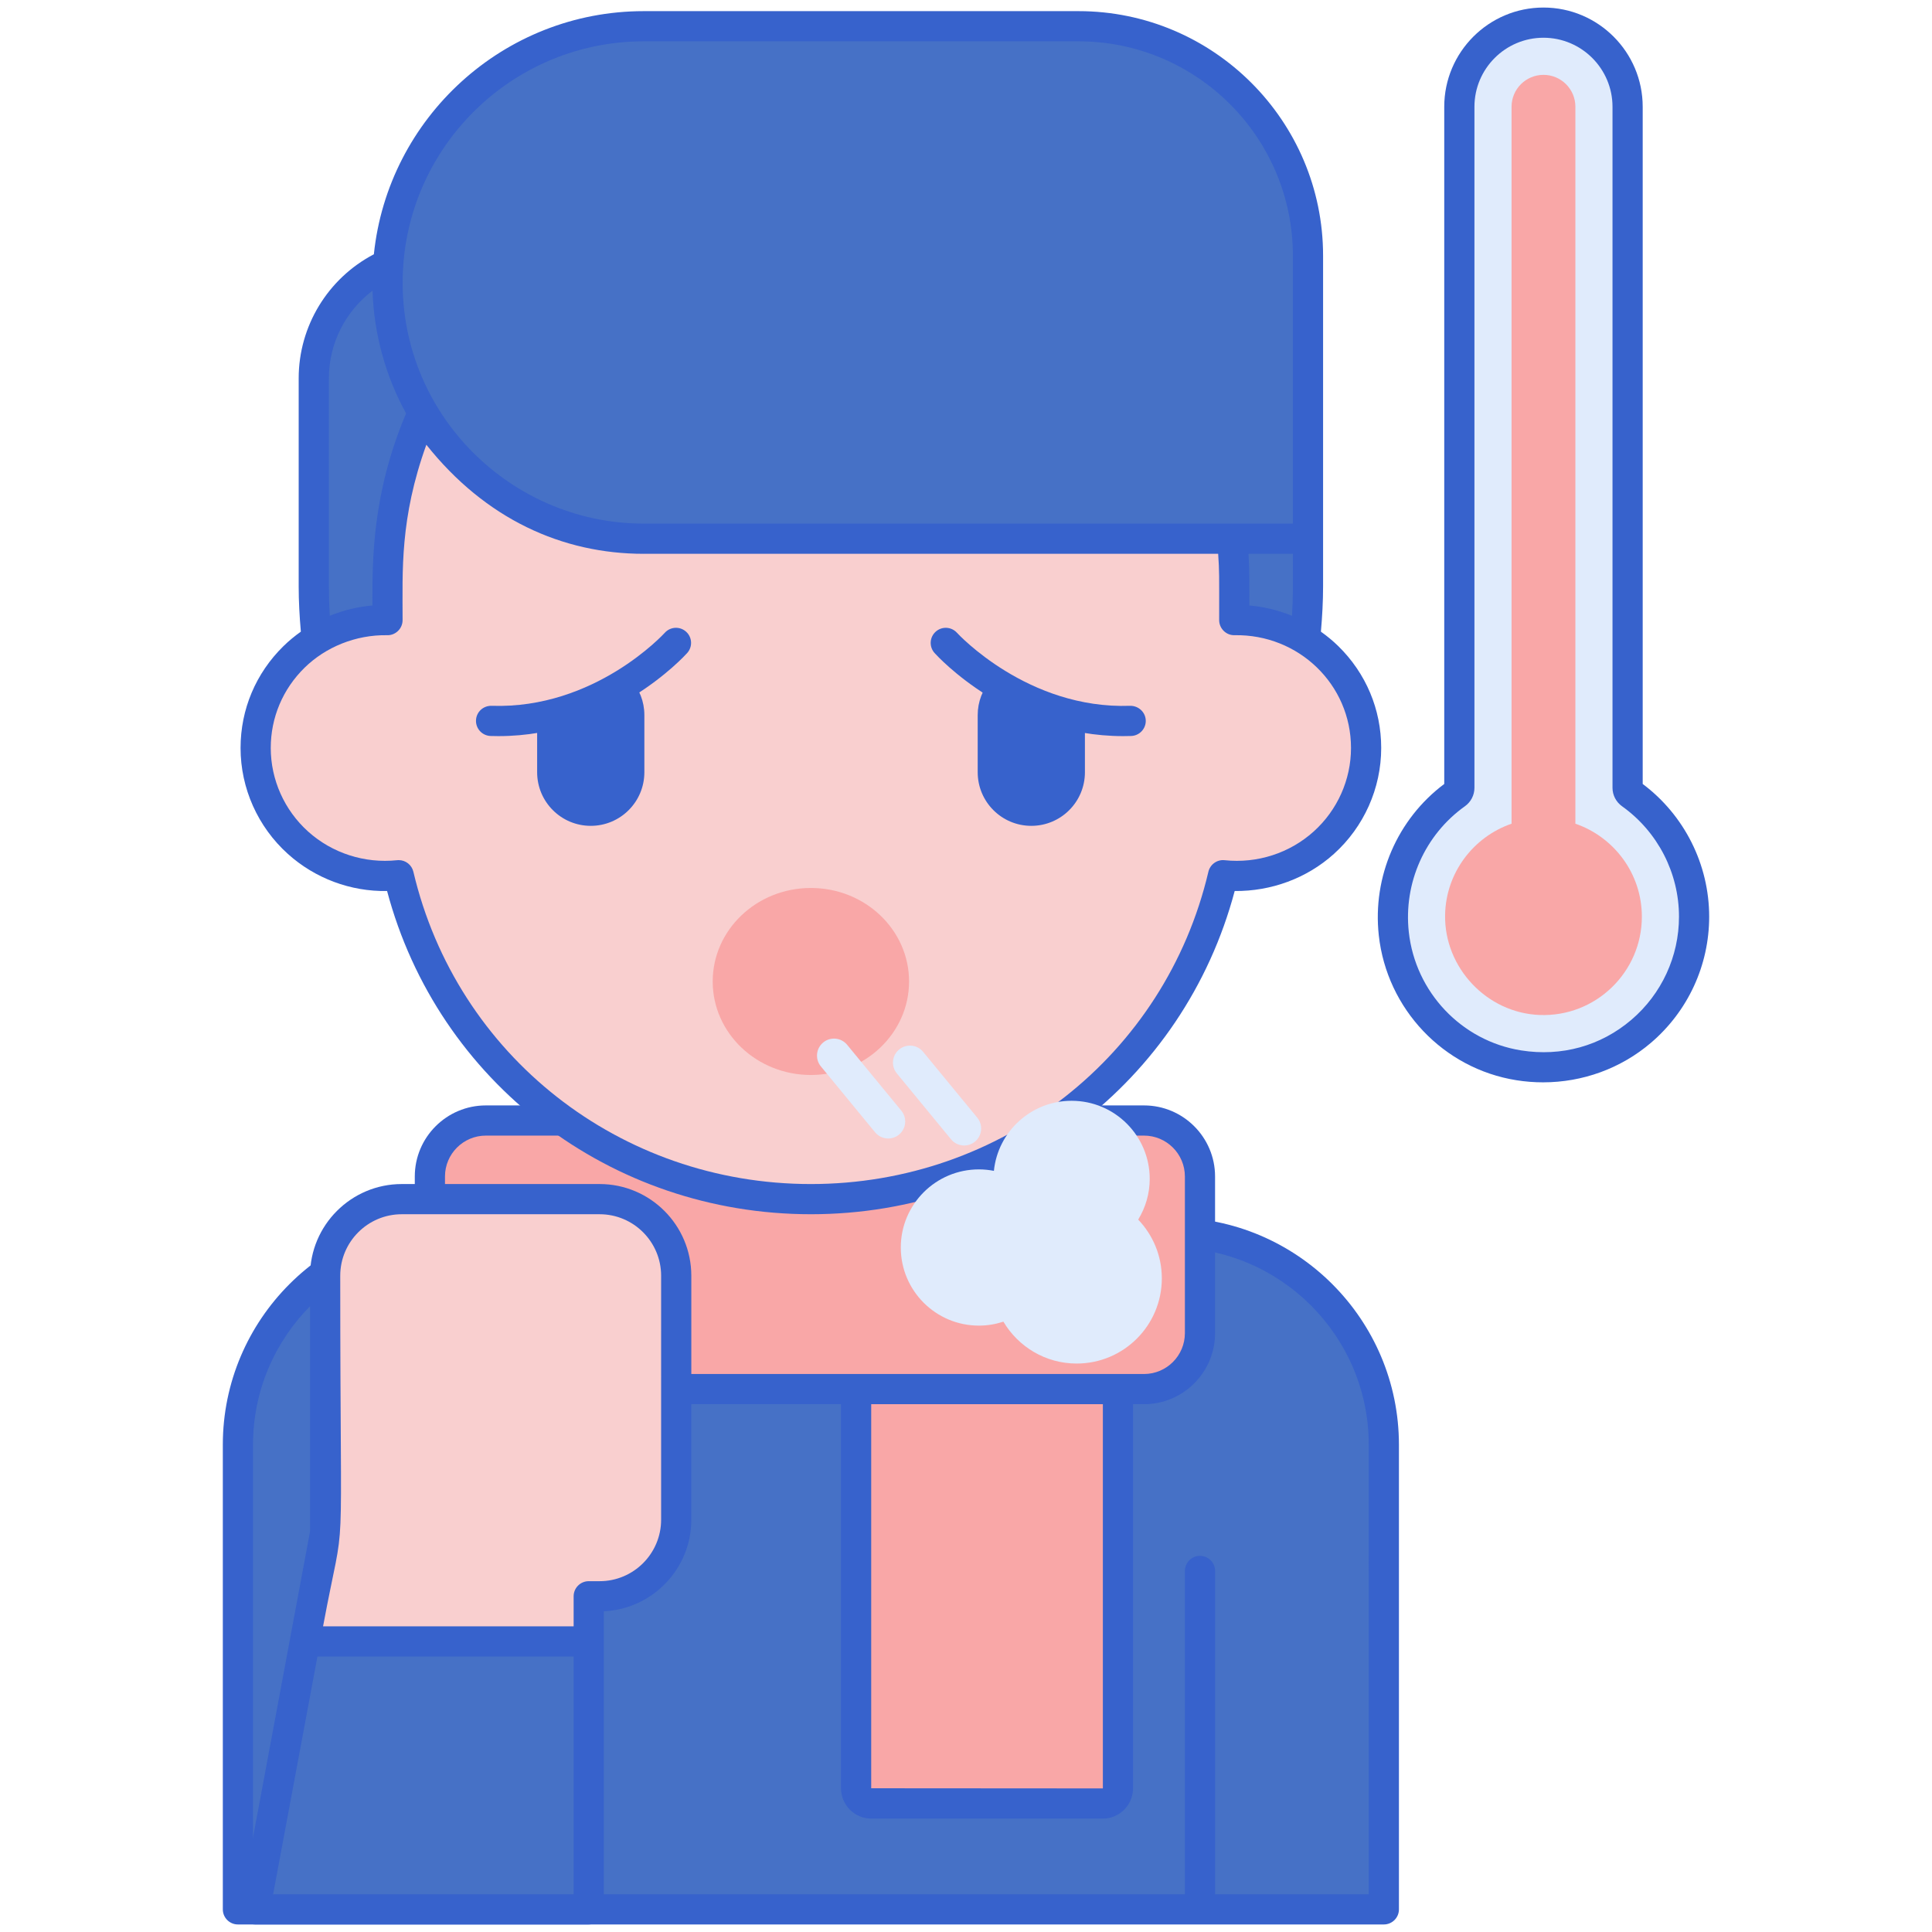<svg id="Layer_1" enable-background="new 0 0 256 256" height="512" viewBox="0 0 256 256" width="512" xmlns="http://www.w3.org/2000/svg"><g><path d="m215.666 104.395v-90.247c0-6.157-4.991-11.148-11.148-11.148-6.157 0-11.148 4.991-11.148 11.148v90.249c0 .322-.16.619-.422.806-5.636 4.017-9.095 10.89-8.264 18.507.962 8.816 7.796 16.055 16.554 17.449 12.472 1.985 23.235-7.598 23.235-19.695 0-6.708-3.31-12.643-8.385-16.261-.262-.187-.422-.485-.422-.808z" fill="#e0ebfc"/><path d="m208.747 109.145v-94.997c0-2.335-1.893-4.229-4.229-4.229-2.335 0-4.229 1.893-4.229 4.229v94.997c-5.044 1.737-8.704 6.477-8.806 12.079-.127 6.989 5.527 12.992 12.512 13.266 7.425.292 13.559-5.665 13.559-13.027.001-5.706-3.691-10.557-8.807-12.318z" fill="#f9a7a7"/><path d="m31.525 226.725v26.275h127.478 24.362c0-6.638 0-54.952 0-61.562 0-15.529-12.589-28.118-28.119-28.118h-19.74c0-6.641 0-19.517 0-24.462h-56.177v24.462h-19.685c-15.529 0-28.119 12.589-28.119 28.118z" fill="#4671c6"/><path d="m155.247 161.319h-17.739v-22.461c0-1.104-.896-2-2-2h-56.179c-1.104 0-2 .896-2 2v22.461h-17.685c-16.607 0-30.119 13.511-30.119 30.119v35.287 26.275c0 1.104.896 2 2 2h151.841c1.104 0 2-.896 2-2v-61.562c0-16.607-13.512-30.119-30.119-30.119zm26.119 89.681h-20.362v-42.84c0-1.104-.896-2-2-2s-2 .896-2 2v42.84h-123.479v-24.275-35.287c0-14.402 11.717-26.119 26.119-26.119h19.685c1.104 0 2-.896 2-2v-22.461h52.179v22.461c0 1.104.896 2 2 2h19.739c14.402 0 26.119 11.717 26.119 26.119z" fill="#3762cc"/><g><path d="m204.469 143.415c-1.177 0-2.361-.092-3.544-.281-9.665-1.539-17.161-9.437-18.229-19.207-.848-7.767 2.469-15.4 8.674-20.048v-89.731c0-7.25 5.899-13.148 13.149-13.148s13.147 5.898 13.147 13.148v89.731c5.524 4.137 8.809 10.672 8.809 17.585 0 6.436-2.811 12.526-7.71 16.708-3.997 3.411-9.066 5.243-14.296 5.243zm.05-138.415c-5.045 0-9.148 4.104-9.148 9.148v90.249c0 .962-.472 1.873-1.262 2.435-5.296 3.774-8.146 10.159-7.436 16.661.872 7.982 6.991 14.435 14.881 15.691 5.356.851 10.55-.586 14.614-4.055 4.008-3.42 6.307-8.401 6.307-13.665 0-5.793-2.821-11.264-7.547-14.632-.79-.564-1.262-1.475-1.262-2.437v-90.247c0-5.044-4.104-9.148-9.147-9.148z" fill="#3762cc"/></g><path d="m151.589 184.064h-87.212c-4.095 0-7.414-3.319-7.414-7.414v-20.762c0-4.095 3.319-7.414 7.414-7.414h87.213c4.095 0 7.414 3.319 7.414 7.414v20.762c0 4.094-3.32 7.414-7.415 7.414z" fill="#f9a7a7"/><path d="m146.115 238.975h-30.656c-1.116 0-2.021-.905-2.021-2.021v-52.89h34.699v52.89c-.001 1.116-.906 2.021-2.022 2.021z" fill="#f9a7a7"/><path d="m151.589 146.474h-87.213c-5.191 0-9.414 4.223-9.414 9.414v20.762c0 5.191 4.223 9.414 9.414 9.414h47.061v50.891c0 2.217 1.804 4.021 4.021 4.021h30.656c2.218 0 4.021-1.804 4.021-4.021v-50.891h1.453c5.191 0 9.415-4.223 9.415-9.414v-20.762c.001-5.191-4.223-9.414-9.414-9.414zm-5.453 90.48c0 .01-.008.021-.021.021l-30.677-.021v-50.891h30.698zm10.868-60.305c0 2.985-2.429 5.414-5.415 5.414h-3.453c-17.262 0-66.19 0-83.759 0-2.985 0-5.414-2.429-5.414-5.414v-20.762c0-2.985 2.429-5.414 5.414-5.414h87.212c2.986 0 5.415 2.429 5.415 5.414z" fill="#3762cc"/><path d="m40.399 217.5-6.616 35.5h44.226v-35.5z" fill="#4671c6"/><path d="m79.454 158.892h-26.223c-5.605 0-10.148 4.543-10.148 10.148v32.327c0 .43.036.851.087 1.267l-2.771 14.866h37.61v-5.985h1.445c5.605 0 10.148-4.543 10.148-10.148v-32.327c0-5.604-4.543-10.148-10.148-10.148z" fill="#f9cfcf"/><path d="m79.454 156.892h-26.223c-6.699 0-12.148 5.45-12.148 12.148v33.878l-2.649 14.215c0 .001-6.616 35.499-6.616 35.5-.109.584.048 1.187.428 1.645.38.457.943.722 1.538.722h44.226c1.104 0 2-.896 2-2 0-50.233 0-27.858 0-39.498 6.442-.291 11.593-5.623 11.593-12.135v-32.327c-.001-6.698-5.451-12.148-12.149-12.148zm-3.445 94.108h-39.819l5.871-31.5h33.948zm11.593-49.633c0 4.493-3.655 8.148-8.148 8.148h-1.445c-1.104 0-2 .896-2 2v3.985h-33.202c3.108-16.674 2.276-4.315 2.276-46.459 0-4.493 3.655-8.148 8.148-8.148h26.223c4.493 0 8.148 3.655 8.148 8.148z" fill="#3762cc"/><path d="m107.446 143.582c-36.378 0-65.868-29.49-65.868-65.868v-27.59c0-9.144 7.413-16.557 16.557-16.557h115.18v44.146c-.001 36.378-29.491 65.869-65.869 65.869z" fill="#4671c6"/><path d="m163.546 82.166v-5.253c0-30.704-25.117-55.595-56.1-55.595-30.983 0-56.1 24.891-56.1 55.595v5.253c-9.741-.198-17.47 7.563-17.47 16.943 0 10.017 8.745 17.94 18.952 16.861 5.79 24.597 28.039 42.922 54.619 42.922 26.582 0 48.829-18.327 54.619-42.922 10.193 1.078 18.952-6.83 18.952-16.861-.002-9.385-7.737-17.141-17.472-16.943z" fill="#f9cfcf"/><path d="m173.314 71.383h-88.015c-18.752 0-33.953-15.201-33.953-33.953 0-18.752 15.201-33.953 33.953-33.953h57.611c16.792 0 30.404 13.612 30.404 30.404z" fill="#4671c6"/><ellipse cx="107.446" cy="130.051" fill="#f9a7a7" rx="13.009" ry="12.39"/><g><g><path d="m131.306 90.081c-1.091 1.249-1.756 2.878-1.756 4.666v7.578c0 3.923 3.181 7.104 7.104 7.104 3.924 0 7.104-3.181 7.104-7.104v-7.234c-5.085-.889-9.327-2.976-12.452-5.01z" fill="#3762cc"/></g><g><path d="m71.174 95.084v7.241c0 3.923 3.181 7.104 7.104 7.104s7.104-3.181 7.104-7.104v-7.578c0-1.796-.672-3.432-1.771-4.683-3.12 2.035-7.357 4.125-12.437 5.02z" fill="#3762cc"/></g><g><path d="m148.815 97.539c-14.914 0-24.569-10.554-24.982-11.014-.738-.822-.67-2.086.151-2.824.819-.738 2.084-.67 2.822.149.113.124 9.368 10.156 22.946 9.673 1.091-.013 2.028.828 2.066 1.931.037 1.104-.827 2.029-1.932 2.067-.358.012-.716.018-1.071.018z" fill="#3762cc"/></g><g><path d="m66.075 97.539c-.355 0-.711-.006-1.072-.018-1.104-.038-1.968-.963-1.931-2.067.038-1.104.946-1.955 2.067-1.931 13.689.462 22.853-9.57 22.944-9.671.738-.822 2.002-.89 2.824-.151.822.738.89 2.002.151 2.824-.412.46-10.069 11.014-24.983 11.014z" fill="#3762cc"/></g></g><path d="m177.331 85.615c-.722-.707-1.496-1.34-2.304-1.917.177-2.014.288-4.023.288-5.985v-6.331-37.502c0-17.868-14.536-32.404-32.404-32.404h-57.613c-18.563 0-33.883 14.141-35.759 32.217-6.089 3.187-9.962 9.507-9.962 16.432v27.589c0 1.965.111 3.974.288 5.984-.808.576-1.583 1.209-2.305 1.917-3.666 3.592-5.685 8.385-5.685 13.495 0 5.338 2.287 10.457 6.275 14.045 3.598 3.238 8.314 4.997 13.14 4.909 6.729 25.304 29.581 42.829 56.156 42.829s49.427-17.525 56.156-42.828c4.82.045 9.542-1.671 13.141-4.91 3.987-3.587 6.273-8.707 6.273-14.045 0-5.11-2.019-9.902-5.685-13.495zm-123.894-50.485c0-.001 0-.002 0-.004 1.185-16.547 15.017-29.65 31.861-29.65h57.612c15.662 0 28.404 12.742 28.404 28.404v35.502c-91.356 0-85.062-.001-86.075-.001-18.143-.035-33.148-15.454-31.802-34.251zm111.999 38.253h5.879c0 4.577.028 5.792-.12 8.211-1.895-.773-3.894-1.219-5.648-1.365-.001-2.654.026-4.612-.111-6.846zm-121.859-23.258c0-4.616 2.194-8.892 5.785-11.607.176 5.771 1.769 11.408 4.445 16.255-4.534 10.768-4.462 19.471-4.462 25.457-1.779.147-3.777.601-5.648 1.365-.08-1.305-.12-2.602-.12-3.881zm41.722 23.258h76.114c.164 2.47.133 2.521.133 8.783 0 1.12.934 2.037 2.041 2 8.495-.146 15.429 6.54 15.429 14.944 0 4.206-1.804 8.241-4.949 11.071-3.188 2.87-7.482 4.255-11.792 3.8-.991-.113-1.926.549-2.157 1.531-5.734 24.364-27.394 41.38-52.671 41.38s-46.937-17.016-52.672-41.38c-.214-.912-1.027-1.542-1.945-1.542-.07 0-.141.003-.212.011-4.301.453-8.602-.93-11.792-3.799-3.146-2.831-4.95-6.867-4.95-11.072 0-4.026 1.593-7.804 4.484-10.638 2.77-2.714 6.737-4.374 10.945-4.306 1.063.041 2.041-.842 2.041-2 0-6.568-.371-13.479 3.148-23.236 7.834 9.855 18.022 14.453 28.805 14.453z" fill="#3762cc"/><path d="m150.816 161.602c.962-1.572 1.527-3.413 1.527-5.391 0-5.717-4.634-10.351-10.351-10.351-5.357 0-9.762 4.069-10.296 9.285-.643-.125-1.306-.195-1.985-.195-5.716 0-10.351 4.634-10.351 10.351 0 5.716 4.634 10.351 10.351 10.351 1.134 0 2.222-.189 3.243-.526 1.965 3.319 5.571 5.551 9.708 5.551 6.233 0 11.286-5.053 11.286-11.286-.001-3.024-1.196-5.763-3.132-7.789z" fill="#e0ebfc"/><g><path d="m127.757 151.785c-.65 0-1.296-.28-1.741-.822l-7.181-8.73c-.79-.961-.652-2.38.309-3.171.96-.79 2.38-.653 3.171.309l7.181 8.73c.79.961.652 2.38-.309 3.171-.419.345-.926.513-1.43.513z" fill="#e0ebfc"/></g><g><path d="m117.692 150.856c-.65 0-1.296-.28-1.741-.822l-7.181-8.73c-.79-.961-.652-2.38.309-3.171.96-.79 2.38-.653 3.171.309l7.181 8.73c.79.961.652 2.38-.309 3.171-.419.345-.926.513-1.43.513z" fill="#e0ebfc"/></g></g></svg>